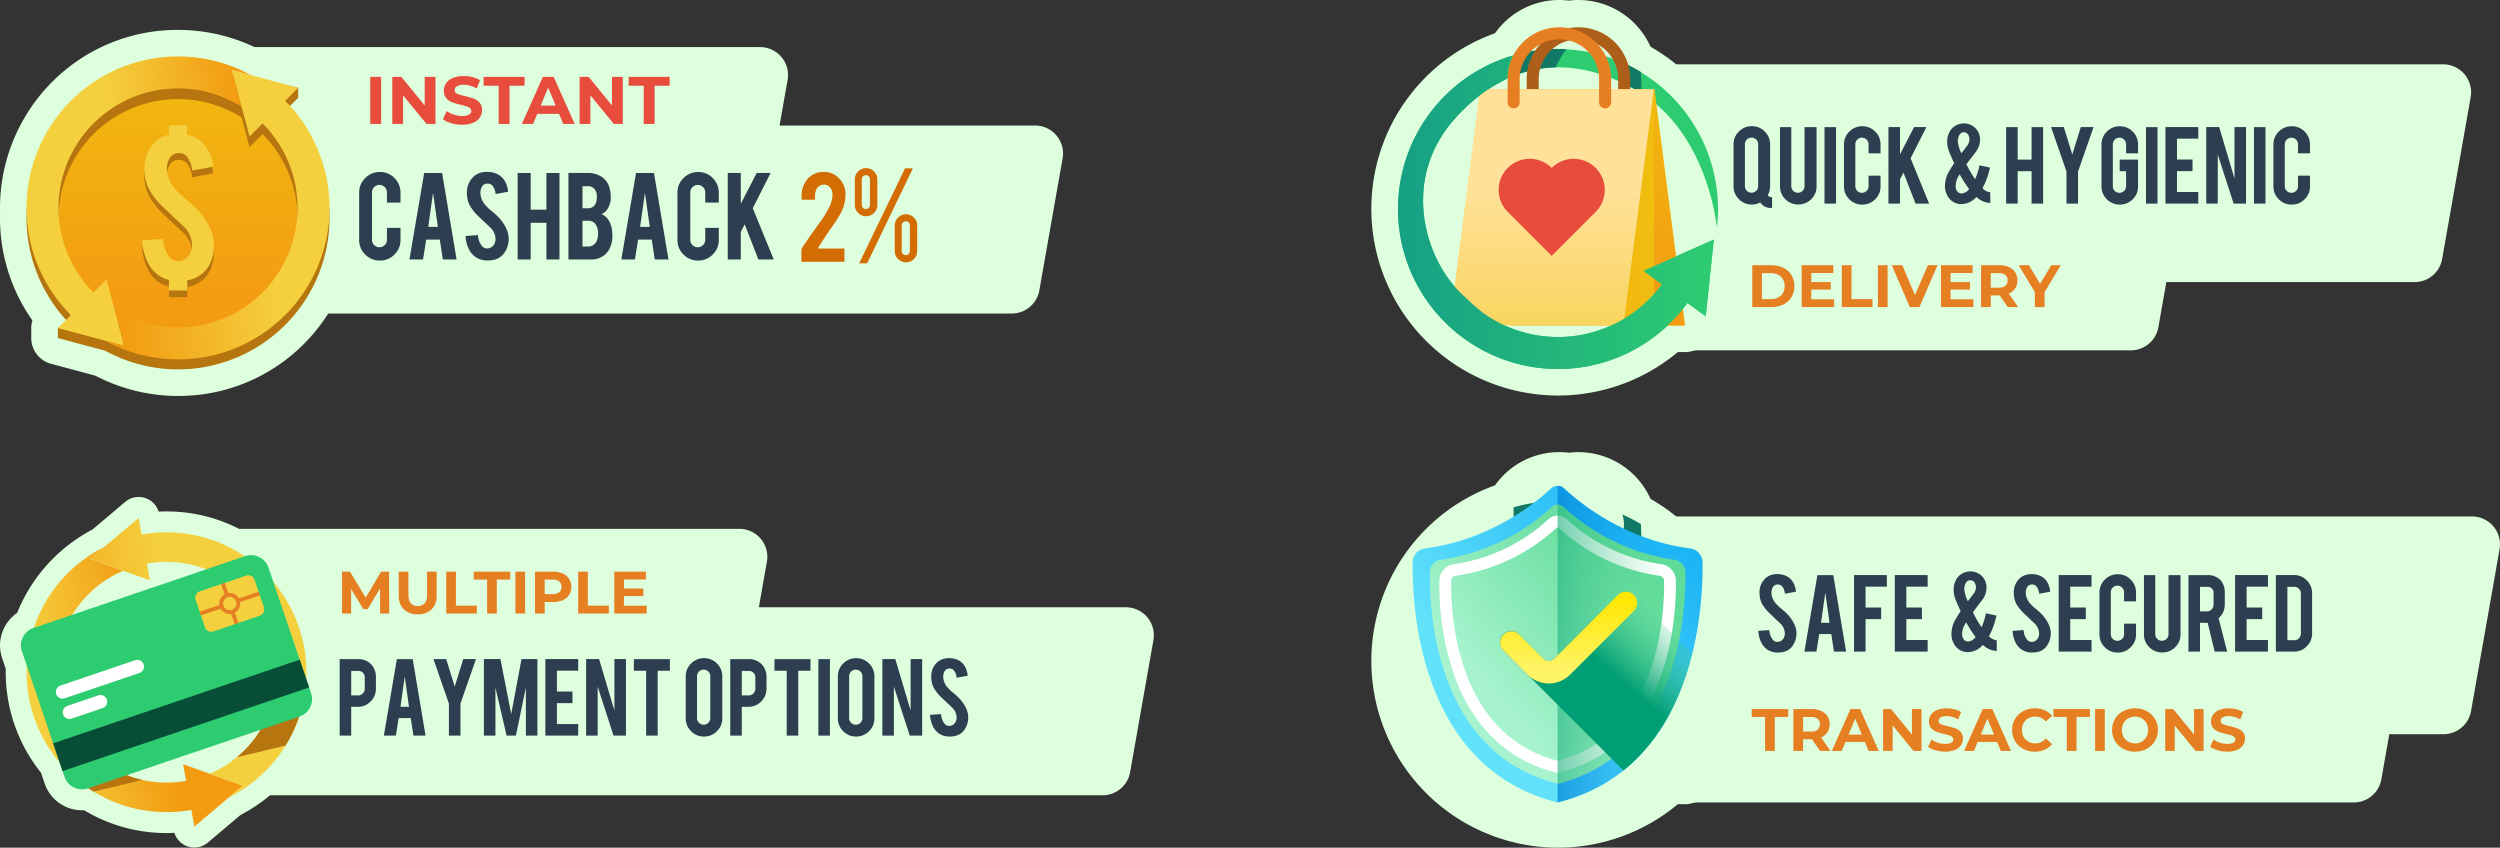 <svg xmlns="http://www.w3.org/2000/svg" xmlns:xlink="http://www.w3.org/1999/xlink" width="669.064" height="226.859" viewBox="0 0 669.064 226.859">
  <rect x="0" y="0" width="669.064" height="226.859" fill="#333333" stroke="none"/>
  <defs>
    <linearGradient id="linear-gradient" x1="1.173" y1="2.842" x2="0.634" y2="2.974" gradientUnits="objectBoundingBox">
      <stop offset="0" stop-color="#f39c12"/>
      <stop offset="1" stop-color="#f4d03f"/>
    </linearGradient>
    <linearGradient id="linear-gradient-2" x1="0.265" y1="3.204" x2="0.936" y2="3.063" xlink:href="#linear-gradient"/>
    <linearGradient id="linear-gradient-3" x1="0.817" y1="2.126" x2="0.817" y2="1.017" gradientUnits="objectBoundingBox">
      <stop offset="0" stop-color="#16a085"/>
      <stop offset="1" stop-color="#2ecc71"/>
    </linearGradient>
    <linearGradient id="linear-gradient-4" x1="2.111" y1="6.192" x2="2.111" y2="4.276" xlink:href="#linear-gradient"/>
    <linearGradient id="linear-gradient-5" x1="-2.043" y1="-0.513" x2="-0.972" y2="-0.513" xlink:href="#linear-gradient-3"/>
    <linearGradient id="linear-gradient-6" y1="0.5" x2="1" y2="0.5" gradientUnits="objectBoundingBox">
      <stop offset="0" stop-color="#f39c12"/>
      <stop offset="1" stop-color="#f1c40f"/>
    </linearGradient>
    <linearGradient id="linear-gradient-7" x1="0.5" y1="1.769" x2="0.5" y2="0.435" gradientUnits="objectBoundingBox">
      <stop offset="0" stop-color="#f1c40f"/>
      <stop offset="1" stop-color="#ffe199"/>
    </linearGradient>
    <linearGradient id="linear-gradient-8" x1="0.5" y1="0.912" x2="0.5" y2="-0.422" xlink:href="#linear-gradient-6"/>
    <linearGradient id="linear-gradient-9" x1="0" y1="0.5" x2="1" y2="0.5" xlink:href="#linear-gradient-3"/>
    <linearGradient id="linear-gradient-11" x1="0.321" y1="0.73" x2="1.171" y2="-0.049" gradientUnits="objectBoundingBox">
      <stop offset="0" stop-color="#62e1fb"/>
      <stop offset="1" stop-color="#00a2f3"/>
    </linearGradient>
    <linearGradient id="linear-gradient-12" x1="0.816" y1="0.507" x2="-0.329" y2="0.507" gradientUnits="objectBoundingBox">
      <stop offset="0" stop-color="#00a2f3" stop-opacity="0"/>
      <stop offset="1" stop-color="#0075cd"/>
    </linearGradient>
    <linearGradient id="linear-gradient-13" x1="0.305" y1="0.745" x2="0.832" y2="0.262" gradientUnits="objectBoundingBox">
      <stop offset="0" stop-color="#a7f3ce"/>
      <stop offset="1" stop-color="#61db99"/>
    </linearGradient>
    <linearGradient id="linear-gradient-14" x1="0.832" y1="0.508" x2="-0.466" y2="0.508" gradientUnits="objectBoundingBox">
      <stop offset="0" stop-color="#61db99" stop-opacity="0"/>
      <stop offset="1" stop-color="#009e74"/>
    </linearGradient>
    <linearGradient id="linear-gradient-15" x1="0.774" y1="-0.028" x2="0.445" y2="0.325" xlink:href="#linear-gradient-14"/>
    <linearGradient id="linear-gradient-16" x1="0.494" y1="0.849" x2="0.494" y2="0.05" gradientUnits="objectBoundingBox">
      <stop offset="0" stop-color="#fff465"/>
      <stop offset="1" stop-color="#ffe600"/>
    </linearGradient>
    <linearGradient id="linear-gradient-18" x1="0.5" y1="0.839" x2="0.5" y2="-0.294" xlink:href="#linear-gradient-6"/>
    <linearGradient id="linear-gradient-19" x1="1.003" y1="0.377" x2="0.441" y2="0.515" xlink:href="#linear-gradient"/>
    <linearGradient id="linear-gradient-20" x1="0.012" y1="0.601" x2="0.713" y2="0.453" xlink:href="#linear-gradient"/>
  </defs>
  <g id="Group_1533" data-name="Group 1533" transform="translate(-126 -730)">
    <g id="Group_1500" data-name="Group 1500" transform="translate(126 863)">
      <path id="Path_2720" data-name="Path 2720" d="M182.959,270.97h133.8a7.488,7.488,0,0,1,7.375,8.789l-2.153,12.207H420.2a7.488,7.488,0,0,1,7.375,8.789L421.34,336.09a7.49,7.49,0,0,1-7.375,6.189H170.386Z" transform="translate(-118.89 -262.44)" fill="#dfd"/>
      <path id="Path_2772" data-name="Path 2772" d="M11.52,0,11.5-6.72l-3.3,5.536H7.04L3.76-6.576V0H1.328V-11.2H3.472L7.664-4.24l4.128-6.96H13.92L13.952,0ZM21.584.192a5.068,5.068,0,0,1-3.736-1.328,5.112,5.112,0,0,1-1.336-3.792V-11.2H19.1v6.176q0,3.008,2.5,3.008a2.34,2.34,0,0,0,1.856-.728,3.394,3.394,0,0,0,.64-2.28V-11.2h2.56v6.272A5.112,5.112,0,0,1,25.32-1.136,5.068,5.068,0,0,1,21.584.192ZM29.216-11.2h2.592v9.088h5.616V0H29.216ZM40.16-9.088H36.576V-11.2h9.76v2.112H42.752V0H40.16ZM47.728-11.2H50.32V0H47.728Zm10.1,0a6.222,6.222,0,0,1,2.584.5A3.839,3.839,0,0,1,62.1-9.3a3.879,3.879,0,0,1,.592,2.16A3.889,3.889,0,0,1,62.1-4.984a3.77,3.77,0,0,1-1.688,1.408,6.311,6.311,0,0,1-2.584.488H55.568V0H52.976V-11.2Zm-.144,6a2.722,2.722,0,0,0,1.776-.5,1.755,1.755,0,0,0,.608-1.432,1.774,1.774,0,0,0-.608-1.448,2.722,2.722,0,0,0-1.776-.5H55.568V-5.2Zm6.848-6H67.12v9.088h5.616V0H64.528ZM82.864-2.08V0H74.192V-11.2h8.464v2.08H76.768v2.432h5.2v2.016h-5.2V-2.08Z" transform="translate(90.205 31.198)" fill="#e67e22"/>
      <path id="Path_2773" data-name="Path 2773" d="M5.93-20.468a4.7,4.7,0,0,1,3.594,1.421,4.929,4.929,0,0,1,1.241,3.463v2.973A4.762,4.762,0,0,1,9.352-9.148,4.621,4.621,0,0,1,5.93-7.71H4.149V0H1.062V-20.468Zm1.846,4.933a1.761,1.761,0,0,0-.482-1.29,1.717,1.717,0,0,0-1.282-.49H4.149v6.55H6.011a1.688,1.688,0,0,0,1.25-.523,1.728,1.728,0,0,0,.515-1.258ZM16.853-4.7,16.1,0H12.888l3.48-20.468h4.247L24.045,0H20.8l-.722-4.7ZM18.475-15.78,17.332-7.71h2.287ZM30.3-8.576,26.169-20.484h3.4l2.287,7.351,2.271-7.351h3.414L33.389-8.576V0H30.3ZM42.749,0H39.662V-20.484h4.43L46.97-5.769l2.762-14.715h4.256V0H50.9V-12.872L48.222,0H45.739l-2.99-12.839ZM56.112,0V-20.484H64.9v3.1H59.2v5.587h4.165v3.1H59.2V-3.1h5.7V0ZM70.49-20.484l4.1,13.767V-20.484h3.087V0H74.358L70.111-13.117V0H67.023V-20.484Zm12.591,3.12H79.8v-3.1h9.638v3.1H86.168V0H83.081Zm15.486-3.365a4.712,4.712,0,0,1,3.471,1.438,4.734,4.734,0,0,1,1.429,3.463V-4.656a4.712,4.712,0,0,1-1.437,3.471A4.734,4.734,0,0,1,98.567.245,4.686,4.686,0,0,1,95.1-1.192a4.748,4.748,0,0,1-1.421-3.463V-15.829A4.712,4.712,0,0,1,95.12-19.3,4.715,4.715,0,0,1,98.567-20.729Zm1.683,4.835a1.7,1.7,0,0,0-.515-1.25,1.7,1.7,0,0,0-1.25-.515,1.728,1.728,0,0,0-1.258.515,1.688,1.688,0,0,0-.523,1.25V-4.688a1.688,1.688,0,0,0,.523,1.25,1.728,1.728,0,0,0,1.258.515,1.7,1.7,0,0,0,1.25-.515,1.7,1.7,0,0,0,.515-1.25Zm10.21-4.574a4.7,4.7,0,0,1,3.594,1.421,4.929,4.929,0,0,1,1.241,3.463v2.973a4.762,4.762,0,0,1-1.413,3.463,4.621,4.621,0,0,1-3.422,1.437h-1.781V0h-3.087V-20.468Zm1.846,4.933a1.761,1.761,0,0,0-.482-1.29,1.717,1.717,0,0,0-1.282-.49h-1.862v6.55h1.862a1.688,1.688,0,0,0,1.25-.523,1.728,1.728,0,0,0,.515-1.258Zm8.4-1.83h-3.283v-3.1h9.638v3.1h-3.267V0H120.7ZM132.266,0h-3.087V-20.468h3.087Zm7.008-20.729a4.712,4.712,0,0,1,3.471,1.438,4.734,4.734,0,0,1,1.429,3.463V-4.656a4.712,4.712,0,0,1-1.437,3.471A4.734,4.734,0,0,1,139.274.245a4.686,4.686,0,0,1-3.463-1.438,4.748,4.748,0,0,1-1.421-3.463V-15.829a4.712,4.712,0,0,1,1.438-3.471A4.715,4.715,0,0,1,139.274-20.729Zm1.683,4.835a1.7,1.7,0,0,0-.515-1.25,1.7,1.7,0,0,0-1.25-.515,1.728,1.728,0,0,0-1.258.515,1.688,1.688,0,0,0-.523,1.25V-4.688a1.688,1.688,0,0,0,.523,1.25,1.728,1.728,0,0,0,1.258.515,1.7,1.7,0,0,0,1.25-.515,1.7,1.7,0,0,0,.515-1.25Zm8.808-4.59,4.1,13.767V-20.484h3.087V0h-3.316l-4.247-13.117V0H146.3V-20.484ZM169.282-5.1a5.757,5.757,0,0,1-1.111,3.659A4,4,0,0,1,166.048.016a5.789,5.789,0,0,1-1.715.229,4.855,4.855,0,0,1-3.006-.9,5.025,5.025,0,0,1-1.576-2,8.074,8.074,0,0,1-.678-2.9l2.94-.212a4.469,4.469,0,0,0,.947,2.594,1.58,1.58,0,0,0,1.274.575,1.915,1.915,0,0,0,1.617-1,2.476,2.476,0,0,0,.31-1.357A3.767,3.767,0,0,0,165-7.486l-2.744-2.6a11.726,11.726,0,0,1-2.173-2.665,6.163,6.163,0,0,1-.686-2.878,5,5,0,0,1,1.879-4.235,4.668,4.668,0,0,1,2.875-.867,5.225,5.225,0,0,1,2.826.735,4.246,4.246,0,0,1,1.478,1.6,5.924,5.924,0,0,1,.678,2.369l-2.957.539a3.564,3.564,0,0,0-.719-1.96,1.509,1.509,0,0,0-1.225-.506,1.411,1.411,0,0,0-1.29.751,2.9,2.9,0,0,0-.359,1.5,4.51,4.51,0,0,0,1.209,2.859,10.213,10.213,0,0,0,1.372,1.307q1.078.9,1.421,1.258a10.475,10.475,0,0,1,1.764,2.254,8.639,8.639,0,0,1,.474.964A5.612,5.612,0,0,1,169.282-5.1Z" transform="translate(89.841 63.871)" fill="#2c3e50"/>
      <g id="Group_1499" data-name="Group 1499" transform="translate(0 0)">
        <path id="Path_2722" data-name="Path 2722" d="M212.35,313.96l-.978-2.881a42.885,42.885,0,0,0-9.43-27.79l-.989-2.916a10.526,10.526,0,0,0-9.971-7.148c-.191,0-.381.006-.571.015a42.714,42.714,0,0,0-24.172-6.063,5.6,5.6,0,0,0-8.959-2.6l-8.733,7.387a43.487,43.487,0,0,0-20.175,22.326,10.544,10.544,0,0,0-4.019,12.075l.977,2.881a42.887,42.887,0,0,0,9.429,27.789l.989,2.918a10.526,10.526,0,0,0,9.971,7.147c.19,0,.381-.005.57-.016a42.773,42.773,0,0,0,24.173,6.064,5.6,5.6,0,0,0,8.958,2.6l8.733-7.387a42.948,42.948,0,0,0,17.728-17.188c.008-.014.017-.029.025-.043.293-.523.572-1.052.851-1.6l.111-.225c.232-.465.458-.935.67-1.4l.123-.281c.209-.467.41-.938.6-1.419l.066-.167a10.545,10.545,0,0,0,4.02-12.075Z" transform="translate(-123.789 -263.251)" fill="#dfd"/>
        <g id="Group_1498" data-name="Group 1498" transform="translate(5.603 5.598)">
          <g id="Group_1496" data-name="Group 1496" transform="translate(1.52)">
            <path id="Path_2723" data-name="Path 2723" d="M156.091,281.723l-8.841-3.178,3.741-3.164a37.432,37.432,0,0,0,23.331,70.346h0l.807,4.471,12.97-10.971-15.986-5.747.807,4.471h0a29.532,29.532,0,0,1-16.828-56.229Z" transform="translate(-130.234 -267.574)" fill="url(#linear-gradient)"/>
            <path id="Path_2724" data-name="Path 2724" d="M159.408,272.788l-.807-4.471-12.97,10.971,15.986,5.747-.807-4.471a29.532,29.532,0,0,1,16.827,56.228l8.841,3.178-3.741,3.164a37.431,37.431,0,0,0-23.329-70.345Z" transform="translate(-128.616 -268.317)" fill="url(#linear-gradient-2)"/>
            <path id="Path_2725" data-name="Path 2725" d="M194.175,324.744a37.487,37.487,0,0,0,4.785-11.969l-1.013-1.562L190.6,313.64a29.743,29.743,0,0,1-9.475,14.237Z" transform="translate(-124.884 -263.807)" fill="#b6750e"/>
            <path id="Path_2726" data-name="Path 2726" d="M160.163,332.266A29.654,29.654,0,0,1,149,327.121L140.266,330a37.739,37.739,0,0,0,6.882,5.388Z" transform="translate(-129.18 -262.135)" fill="#b6750e"/>
          </g>
          <g id="Group_1497" data-name="Group 1497" transform="translate(0 9.974)">
            <path id="Path_2727" data-name="Path 2727" d="M188.866,277.605l-56.659,19.224a4.93,4.93,0,0,0-3.084,6.253l11.4,33.587a4.93,4.93,0,0,0,6.253,3.084L203.43,320.53a4.93,4.93,0,0,0,3.084-6.253l-11.4-33.587A4.93,4.93,0,0,0,188.866,277.605Z" transform="translate(-128.859 -277.342)" fill="url(#linear-gradient-3)"/>
            <rect id="Rectangle_872" data-name="Rectangle 872" width="69.692" height="7.85" transform="translate(8.616 50.361) rotate(-18.741)" fill="#084e37"/>
            <path id="Path_2728" data-name="Path 2728" d="M184.675,282.315l-12.374,4.2a1.8,1.8,0,0,0-1.123,2.277l2.484,7.32a1.8,1.8,0,0,0,2.277,1.123l12.374-4.2a1.8,1.8,0,0,0,1.123-2.277l-2.483-7.32A1.8,1.8,0,0,0,184.675,282.315Z" transform="translate(-124.42 -276.829)" fill="url(#linear-gradient-4)"/>
            <ellipse id="Ellipse_414" data-name="Ellipse 414" cx="2.298" cy="2.298" rx="2.298" ry="2.298" transform="translate(53.589 10.648)" fill="none" stroke="#e67e22" stroke-miterlimit="10" stroke-width="1.039"/>
            <line id="Line_22" data-name="Line 22" x1="1.081" y1="3.184" transform="translate(54.068 7.586)" fill="none" stroke="#e67e22" stroke-miterlimit="10" stroke-width="1.039"/>
            <line id="Line_23" data-name="Line 23" x2="1.08" y2="3.184" transform="translate(56.625 15.121)" fill="none" stroke="#e67e22" stroke-miterlimit="10" stroke-width="1.039"/>
            <line id="Line_24" data-name="Line 24" y1="1.938" x2="5.711" transform="translate(58.062 10.269)" fill="none" stroke="#e67e22" stroke-miterlimit="10" stroke-width="1.039"/>
            <line id="Line_25" data-name="Line 25" x1="5.711" y2="1.937" transform="translate(47.999 13.684)" fill="none" stroke="#e67e22" stroke-miterlimit="10" stroke-width="1.039"/>
            <path id="Path_2729" data-name="Path 2729" d="M148.509,311.309l-8.3,2.815a1.794,1.794,0,0,0-1.123,2.277h0a1.8,1.8,0,0,0,2.277,1.123l8.3-2.815a1.8,1.8,0,0,0,1.123-2.277h0A1.8,1.8,0,0,0,148.509,311.309Z" transform="translate(-127.793 -273.781)" fill="#fff"/>
            <path id="Path_2730" data-name="Path 2730" d="M158.533,302.8l-19.99,6.782a1.8,1.8,0,0,0-1.123,2.277h0a1.793,1.793,0,0,0,2.277,1.123l19.99-6.782a1.794,1.794,0,0,0,1.123-2.277h0A1.793,1.793,0,0,0,158.533,302.8Z" transform="translate(-127.969 -274.676)" fill="#fff"/>
          </g>
        </g>
      </g>
    </g>
    <g id="Group_1505" data-name="Group 1505" transform="translate(493 730)">
      <path id="Path_2731" data-name="Path 2731" d="M398.684,397.264H177.807l-8.359,47.4-1.918,10.878-3.22,18.264h150.8a7.488,7.488,0,0,0,7.373-6.187l2.13-12.077h66.439a7.488,7.488,0,0,0,7.374-6.187l7.637-43.309A7.486,7.486,0,0,0,398.684,397.264Z" transform="translate(-111.845 -380.048)" fill="#dfd"/>
      <path id="Path_2732" data-name="Path 2732" d="M196.181,397.172c-1.057-.768-2.2-1.523-3.491-2.306q-.559-.34-1.125-.663a21.186,21.186,0,0,0-19.294-12.517,20.515,20.515,0,0,0-2.554.162,20.515,20.515,0,0,0-2.554-.162,21.025,21.025,0,0,0-17.22,8.891,50.061,50.061,0,0,0-9.889,4.82l-.32.2c-.466.3-.928.607-1.377.917l-.466.328c-.432.306-.862.615-1.271.925-.124.093-.246.189-.368.285l-.092.073c-.68.527-1.359,1.084-2.012,1.649l-.165.141c-.221.189-.442.379-.669.584-.2.185-.406.375-.607.565l-.177.167c-.307.29-.612.58-.912.877-.243.241-.482.486-.712.724-.318.328-.632.663-.943,1-.216.235-.431.472-.633.7q-.511.58-1.007,1.184l-.123.147q-.194.232-.383.465c-.534.666-1,1.281-1.439,1.878a49.971,49.971,0,0,0,72.48,67.705h1.921a7.11,7.11,0,0,0,5.382-2.453,7.24,7.24,0,0,0,3.076-.613,7.131,7.131,0,0,0,4.192-5.768l2.164-20.541c.021-.2.033-.395.038-.592a7.1,7.1,0,0,0,.776-2.505A50.086,50.086,0,0,0,196.181,397.172Z" transform="translate(-116.836 -381.686)" fill="#dfd"/>
      <path id="Path_2770" data-name="Path 2770" d="M10.847-4.656a4.8,4.8,0,0,1-.653,2.45,1.468,1.468,0,0,0,1.176.474V1.143A3.354,3.354,0,0,1,8.2-.31,4.638,4.638,0,0,1,5.962.245,4.712,4.712,0,0,1,2.491-1.192,4.734,4.734,0,0,1,1.062-4.656V-15.829A4.712,4.712,0,0,1,2.5-19.3a4.734,4.734,0,0,1,3.463-1.429,4.672,4.672,0,0,1,3.463,1.446,4.756,4.756,0,0,1,1.421,3.455Zm-3.2-11.239a1.688,1.688,0,0,0-.523-1.25,1.728,1.728,0,0,0-1.258-.515,1.7,1.7,0,0,0-1.25.515,1.7,1.7,0,0,0-.515,1.25V-4.688a1.7,1.7,0,0,0,.515,1.25,1.7,1.7,0,0,0,1.25.515,1.728,1.728,0,0,0,1.258-.515,1.688,1.688,0,0,0,.523-1.25ZM18.377.229a4.713,4.713,0,0,1-3.463-1.421,4.693,4.693,0,0,1-1.421-3.447V-20.468h3.022v15.8a1.688,1.688,0,0,0,.523,1.25,1.728,1.728,0,0,0,1.258.515,1.7,1.7,0,0,0,1.25-.515,1.7,1.7,0,0,0,.515-1.25v-15.8h3.218V-4.639A4.651,4.651,0,0,1,21.84-1.176,4.776,4.776,0,0,1,18.377.229ZM28.489,0H25.4V-20.468h3.087Zm7.024.261a4.726,4.726,0,0,1-3.471-1.429,4.707,4.707,0,0,1-1.429-3.455V-15.8a4.712,4.712,0,0,1,1.438-3.471A4.734,4.734,0,0,1,35.513-20.7a4.686,4.686,0,0,1,3.463,1.438A4.748,4.748,0,0,1,40.4-15.8v2.336H37.2v-2.4a1.715,1.715,0,0,0-.523-1.258,1.715,1.715,0,0,0-1.258-.523,1.688,1.688,0,0,0-1.25.523,1.728,1.728,0,0,0-.515,1.258V-4.656a1.7,1.7,0,0,0,.515,1.25,1.7,1.7,0,0,0,1.25.515,1.728,1.728,0,0,0,1.258-.515,1.688,1.688,0,0,0,.523-1.25V-7.482h3.2v2.859A4.686,4.686,0,0,1,38.96-1.16,4.728,4.728,0,0,1,35.513.261Zm10.1-6.755V0H42.521V-20.484h3.087v7.3l3.773-7.3h3.292l-4.226,8.355L53.4,0H49.773L46.532-8.317ZM69.686-9.638a20.635,20.635,0,0,1-1.993,5.521,3.357,3.357,0,0,0,2.075,1.094V-.163A5.8,5.8,0,0,1,66.06-1.8,5.379,5.379,0,0,1,62.139.131a4.118,4.118,0,0,1-3.692-1.993,5.239,5.239,0,0,1-.8-2.875,8.065,8.065,0,0,1,.768-3.3q.131-.278.866-1.5.408-.653.817-1.258l-.637-1.454q-.457-1.013-.621-1.437a8.793,8.793,0,0,1-.457-1.5,7.32,7.32,0,0,1-.147-1.437,5.3,5.3,0,0,1,.6-2.516,4.076,4.076,0,0,1,1.8-1.813,4.237,4.237,0,0,1,2.058-.506,4.384,4.384,0,0,1,2.3.629,4.154,4.154,0,0,1,1.6,1.74,4.351,4.351,0,0,1,.441,1.944,5.65,5.65,0,0,1-1.29,3.512l-.67.866q-.915,1.192-1.683,2.238a29.323,29.323,0,0,0,2.32,4,18.581,18.581,0,0,0,1.176-3.724Zm-8.609-7.008a9.935,9.935,0,0,0,.947,3.169l.392-.49.408-.539.653-.866a2.992,2.992,0,0,0,.719-1.764,2.13,2.13,0,0,0-.163-.931A1.4,1.4,0,0,0,62.695-19.1a1.393,1.393,0,0,0-1.258.866A3.366,3.366,0,0,0,61.077-16.646ZM62.139-2.712a2.838,2.838,0,0,0,1.977-1.176,29.391,29.391,0,0,1-2.532-3.953q-.294.49-.588,1.013a5.277,5.277,0,0,0-.49,2.091,2.376,2.376,0,0,0,.376,1.388A1.439,1.439,0,0,0,62.139-2.712ZM77.1-8.674V0H74.015V-20.468H77.1v8.69h3.724v-8.69h3.087V0H80.827V-8.674Zm13.068.1L86.038-20.484h3.4l2.287,7.351,2.271-7.351h3.414L93.258-8.576V0H90.17ZM104.431.261a4.712,4.712,0,0,1-3.471-1.438,4.715,4.715,0,0,1-1.429-3.447V-15.8a4.712,4.712,0,0,1,1.438-3.471,4.734,4.734,0,0,1,3.463-1.429,4.686,4.686,0,0,1,3.463,1.438,4.748,4.748,0,0,1,1.421,3.463v2.336h-3.2v-2.4a1.715,1.715,0,0,0-.523-1.258,1.715,1.715,0,0,0-1.258-.523,1.688,1.688,0,0,0-1.25.523,1.728,1.728,0,0,0-.515,1.258V-4.656a1.7,1.7,0,0,0,.515,1.25,1.7,1.7,0,0,0,1.25.515,1.731,1.731,0,0,0,1.258-.513,1.681,1.681,0,0,0,.523-1.246V-8.674H104.4v-3.1h4.917v7.155a4.686,4.686,0,0,1-1.437,3.463A4.729,4.729,0,0,1,104.431.261ZM114.526,0h-3.087V-20.468h3.087Zm2.124,0V-20.484h8.788v3.1h-5.7v5.587H123.9v3.1h-4.165V-3.1h5.7V0Zm14.378-20.484,4.1,13.767V-20.484h3.087V0H134.9l-4.247-13.117V0h-3.087V-20.484ZM143.423,0h-3.087V-20.468h3.087Zm7.024.261a4.726,4.726,0,0,1-3.471-1.429,4.707,4.707,0,0,1-1.429-3.455V-15.8a4.712,4.712,0,0,1,1.438-3.471,4.734,4.734,0,0,1,3.463-1.429,4.686,4.686,0,0,1,3.463,1.438,4.748,4.748,0,0,1,1.421,3.463v2.336h-3.2v-2.4a1.715,1.715,0,0,0-.523-1.258,1.715,1.715,0,0,0-1.258-.523,1.688,1.688,0,0,0-1.25.523,1.729,1.729,0,0,0-.515,1.258V-4.656a1.7,1.7,0,0,0,.515,1.25,1.7,1.7,0,0,0,1.25.515,1.729,1.729,0,0,0,1.258-.515,1.688,1.688,0,0,0,.523-1.25V-7.482h3.2v2.859a4.686,4.686,0,0,1-1.437,3.463A4.728,4.728,0,0,1,150.447.261Z" transform="translate(95.88 54.492)" fill="#2c3e50"/>
      <path id="Path_2771" data-name="Path 2771" d="M1.328-11.2H6.416a7.151,7.151,0,0,1,3.224.7,5.211,5.211,0,0,1,2.176,1.96A5.513,5.513,0,0,1,12.592-5.6a5.513,5.513,0,0,1-.776,2.944A5.211,5.211,0,0,1,9.64-.7,7.151,7.151,0,0,1,6.416,0H1.328Zm4.96,9.072a3.764,3.764,0,0,0,2.68-.936,3.306,3.306,0,0,0,1-2.536,3.306,3.306,0,0,0-1-2.536,3.764,3.764,0,0,0-2.68-.936H3.92v6.944Zm16.928.048V0H14.544V-11.2h8.464v2.08H17.12v2.432h5.2v2.016h-5.2V-2.08ZM25.28-11.2h2.592v9.088h5.616V0H25.28Zm9.664,0h2.592V0H34.944Zm15.952,0L46.048,0h-2.56L38.656-11.2h2.8l3.408,8,3.456-8Zm9.6,9.12V0H51.824V-11.2h8.464v2.08H54.4v2.432h5.2v2.016H54.4V-2.08ZM69.7,0l-2.16-3.12H65.152V0H62.56V-11.2h4.848a6.222,6.222,0,0,1,2.584.5A3.839,3.839,0,0,1,71.68-9.3a3.879,3.879,0,0,1,.592,2.16,3.8,3.8,0,0,1-.6,2.152,3.8,3.8,0,0,1-1.7,1.384L72.48,0Zm-.048-7.136a1.774,1.774,0,0,0-.608-1.448,2.722,2.722,0,0,0-1.776-.5H65.152v3.9h2.112A2.692,2.692,0,0,0,69.04-5.7,1.779,1.779,0,0,0,69.648-7.136Zm9.888,3.168V0H76.944V-4l-4.336-7.2H75.36l2.992,4.976L81.344-11.2h2.544Z" transform="translate(100.633 82.176)" fill="#e67e22"/>
      <g id="Group_1504" data-name="Group 1504" transform="translate(7.139 8.912)">
        <path id="Path_2733" data-name="Path 2733" d="M207.825,444.548l-18.871,8.4,4.916,3.573a34.342,34.342,0,0,1-47.918,7.578,63.333,63.333,0,0,1-5.025-4.465c-10.34-9.175-17.194-31.026-2.3-47.551,12.42-13.774,29.072-18.531,48.384-7.546,19.03,10.825,21.562,36.1,21.633,36.837a42.81,42.81,0,1,0-7.873,20.164l4.888,3.553Z" transform="translate(-123.296 -389.353)" fill="url(#linear-gradient-5)"/>
        <g id="Group_1502" data-name="Group 1502" transform="translate(30.948 4.181)">
          <path id="Path_2734" data-name="Path 2734" d="M177.631,396.785a8.733,8.733,0,0,1,.413,3.108c-.028.773-.045,1.647-.055,2.562,1.1.531,2.2,1.105,3.313,1.74.485.276.954.568,1.418.862,0-1.66-.033-3.667-.119-5.682A42.684,42.684,0,0,0,177.631,396.785Z" transform="translate(-148.532 -393.192)" fill="#107864"/>
          <path id="Path_2735" data-name="Path 2735" d="M151.3,395.216v5.553a32.339,32.339,0,0,1,11.254-2.29,23.376,23.376,0,0,1,2.892-4.889A43.193,43.193,0,0,0,151.3,395.216Z" transform="translate(-151.3 -393.534)" fill="#107864"/>
        </g>
        <g id="Group_1503" data-name="Group 1503" transform="translate(13.804)">
          <path id="Path_2736" data-name="Path 2736" d="M180.4,408.208v-6.217a12.241,12.241,0,0,0-12.24-12.241h0a12.241,12.241,0,0,0-12.24,12.241v6.217" transform="translate(-133.67 -389.75)" fill="none" stroke="#ad5f1a" stroke-linecap="round" stroke-miterlimit="10" stroke-width="3.226"/>
          <path id="Path_2737" data-name="Path 2737" d="M143.315,403.292h46.53l8.138,63.223h-46.53Z" transform="translate(-134.996 -388.326)" fill="url(#linear-gradient-6)"/>
          <path id="Path_2738" data-name="Path 2738" d="M190.456,403.292H143.925l-8.138,63.223h46.531Z" transform="translate(-135.787 -388.326)" fill="url(#linear-gradient-7)"/>
          <path id="Path_2739" data-name="Path 2739" d="M193.573,466.515h-8.318V403.292Z" transform="translate(-130.586 -388.326)" fill="url(#linear-gradient-8)"/>
          <path id="Path_2740" data-name="Path 2740" d="M175.781,408.208v-6.217a12.241,12.241,0,0,0-12.24-12.241h0a12.241,12.241,0,0,0-12.24,12.241v6.217" transform="translate(-134.156 -389.75)" fill="none" stroke="#e67e22" stroke-linecap="round" stroke-miterlimit="10" stroke-width="3.226"/>
          <path id="Path_2741" data-name="Path 2741" d="M173.638,422.584a8.32,8.32,0,0,0-11.766,0,8.319,8.319,0,1,0-11.765,11.765l11.765,11.766,11.765-11.766A8.318,8.318,0,0,0,173.638,422.584Z" transform="translate(-134.538 -386.554)" fill="#e74c3c"/>
        </g>
        <path id="Path_2742" data-name="Path 2742" d="M188.953,452.777l4.916,3.573a34.342,34.342,0,0,1-47.918,7.578,63.355,63.355,0,0,1-5.025-4.465c-10.34-9.175-17.194-31.026-2.3-47.551a43.365,43.365,0,0,1,13.833-10.534,13.915,13.915,0,0,1,1.506-6.245,42.827,42.827,0,1,0,46.8,66.235l4.888,3.553,2.164-20.541Z" transform="translate(-123.296 -389.184)" fill="url(#linear-gradient-9)"/>
      </g>
    </g>
    <g id="Group_1509" data-name="Group 1509" transform="translate(493 851)">
      <path id="Path_2731-2" data-name="Path 2731" d="M406.42,397.264H177.807l-8.359,47.4-1.918,10.878-3.22,18.264H374.783a7.488,7.488,0,0,0,7.373-6.187l2.13-12.077h14.5a7.488,7.488,0,0,0,7.373-6.187l7.636-43.309A7.486,7.486,0,0,0,406.42,397.264Z" transform="translate(-111.845 -380.048)" fill="#dfd"/>
      <path id="Path_2732-2" data-name="Path 2732" d="M196.181,397.172c-1.057-.768-2.2-1.523-3.491-2.306q-.559-.34-1.125-.663a21.186,21.186,0,0,0-19.294-12.517,20.515,20.515,0,0,0-2.554.162,20.515,20.515,0,0,0-2.554-.162,21.025,21.025,0,0,0-17.22,8.891,50.061,50.061,0,0,0-9.889,4.82l-.32.2c-.466.3-.928.607-1.377.917l-.466.328c-.432.306-.862.615-1.271.925-.124.093-.246.189-.368.285l-.092.073c-.68.527-1.359,1.084-2.012,1.649l-.165.141c-.221.189-.442.379-.669.584-.2.185-.406.375-.607.565l-.177.167c-.307.29-.612.58-.912.877-.243.241-.482.486-.712.724-.318.328-.632.663-.943,1-.216.235-.431.472-.633.7q-.511.58-1.007,1.184l-.123.147q-.194.232-.383.465c-.534.666-1,1.281-1.439,1.878a49.971,49.971,0,0,0,72.48,67.705h1.921a7.11,7.11,0,0,0,5.382-2.453,7.24,7.24,0,0,0,3.076-.613,7.131,7.131,0,0,0,4.192-5.768l2.164-20.541c.021-.2.033-.395.038-.592a7.1,7.1,0,0,0,.776-2.505A50.086,50.086,0,0,0,196.181,397.172Z" transform="translate(-116.836 -381.686)" fill="#dfd"/>
      <path id="Path_2774" data-name="Path 2774" d="M11.271-5.1a5.757,5.757,0,0,1-1.111,3.659A4,4,0,0,1,8.037.016,5.79,5.79,0,0,1,6.322.245a4.855,4.855,0,0,1-3.006-.9,5.025,5.025,0,0,1-1.576-2,8.074,8.074,0,0,1-.678-2.9L4-5.766A4.469,4.469,0,0,0,4.95-3.172,1.58,1.58,0,0,0,6.224-2.6a1.915,1.915,0,0,0,1.617-1,2.476,2.476,0,0,0,.31-1.357,3.768,3.768,0,0,0-1.16-2.534l-2.744-2.6a11.725,11.725,0,0,1-2.173-2.665,6.163,6.163,0,0,1-.686-2.878,5,5,0,0,1,1.879-4.235,4.668,4.668,0,0,1,2.875-.867,5.225,5.225,0,0,1,2.826.735,4.246,4.246,0,0,1,1.478,1.6,5.925,5.925,0,0,1,.678,2.369l-2.957.539a3.564,3.564,0,0,0-.719-1.96,1.509,1.509,0,0,0-1.225-.506,1.411,1.411,0,0,0-1.29.751,2.9,2.9,0,0,0-.359,1.5,4.51,4.51,0,0,0,1.209,2.859,10.214,10.214,0,0,0,1.372,1.307q1.078.9,1.421,1.258A10.475,10.475,0,0,1,10.34-8.021a8.639,8.639,0,0,1,.474.964A5.612,5.612,0,0,1,11.271-5.1ZM17.36-4.7,16.61,0H13.395l3.48-20.468h4.247L24.552,0H21.305l-.722-4.7ZM18.982-15.78,17.838-7.71h2.287ZM29.763,0H26.675V-20.484h8.788v3.1h-5.7v5.587h4.165v3.1H29.763Zm7.825,0V-20.484h8.788v3.1h-5.7v5.587H44.84v3.1H40.675V-3.1h5.7V0Zm27.2-9.638a20.635,20.635,0,0,1-1.993,5.521,3.357,3.357,0,0,0,2.075,1.094V-.163A5.8,5.8,0,0,1,61.159-1.8,5.379,5.379,0,0,1,57.239.131a4.118,4.118,0,0,1-3.692-1.993,5.239,5.239,0,0,1-.8-2.875,8.065,8.065,0,0,1,.768-3.3q.131-.278.866-1.5.408-.653.817-1.258l-.637-1.454q-.457-1.013-.621-1.437a8.792,8.792,0,0,1-.457-1.5,7.32,7.32,0,0,1-.147-1.437,5.3,5.3,0,0,1,.6-2.516,4.076,4.076,0,0,1,1.8-1.813,4.237,4.237,0,0,1,2.058-.506,4.384,4.384,0,0,1,2.3.629,4.154,4.154,0,0,1,1.6,1.74,4.351,4.351,0,0,1,.441,1.944,5.65,5.65,0,0,1-1.29,3.512l-.67.866q-.915,1.192-1.683,2.238a29.322,29.322,0,0,0,2.32,4,18.581,18.581,0,0,0,1.176-3.724Zm-8.609-7.008a9.935,9.935,0,0,0,.947,3.169l.392-.49.408-.539.653-.866a2.992,2.992,0,0,0,.719-1.764,2.13,2.13,0,0,0-.163-.931A1.4,1.4,0,0,0,57.794-19.1a1.393,1.393,0,0,0-1.258.866A3.366,3.366,0,0,0,56.177-16.646ZM57.239-2.712a2.838,2.838,0,0,0,1.977-1.176,29.391,29.391,0,0,1-2.532-3.953q-.294.49-.588,1.013a5.277,5.277,0,0,0-.49,2.091,2.376,2.376,0,0,0,.376,1.388A1.439,1.439,0,0,0,57.239-2.712ZM79.324-5.1a5.757,5.757,0,0,1-1.111,3.659A4,4,0,0,1,76.089.016a5.79,5.79,0,0,1-1.715.229,4.855,4.855,0,0,1-3.006-.9,5.025,5.025,0,0,1-1.576-2,8.073,8.073,0,0,1-.678-2.9l2.94-.212A4.469,4.469,0,0,0,73-3.172a1.58,1.58,0,0,0,1.274.575,1.915,1.915,0,0,0,1.617-1,2.476,2.476,0,0,0,.31-1.357,3.767,3.767,0,0,0-1.16-2.534l-2.744-2.6a11.725,11.725,0,0,1-2.173-2.665,6.163,6.163,0,0,1-.686-2.878,5,5,0,0,1,1.879-4.235,4.668,4.668,0,0,1,2.875-.867,5.225,5.225,0,0,1,2.826.735,4.246,4.246,0,0,1,1.478,1.6,5.925,5.925,0,0,1,.678,2.369l-2.957.539a3.564,3.564,0,0,0-.719-1.96,1.509,1.509,0,0,0-1.225-.506,1.411,1.411,0,0,0-1.29.751,2.9,2.9,0,0,0-.359,1.5,4.51,4.51,0,0,0,1.209,2.859,10.214,10.214,0,0,0,1.372,1.307q1.078.9,1.421,1.258a10.475,10.475,0,0,1,1.764,2.254,8.639,8.639,0,0,1,.474.964A5.613,5.613,0,0,1,79.324-5.1ZM81.447,0V-20.484h8.788v3.1h-5.7v5.587H88.7v3.1H84.535V-3.1h5.7V0ZM97.26.261a4.726,4.726,0,0,1-3.471-1.429,4.707,4.707,0,0,1-1.429-3.455V-15.8A4.712,4.712,0,0,1,93.8-19.267,4.734,4.734,0,0,1,97.26-20.7a4.686,4.686,0,0,1,3.463,1.438,4.748,4.748,0,0,1,1.421,3.463v2.336h-3.2v-2.4a1.715,1.715,0,0,0-.523-1.258,1.715,1.715,0,0,0-1.258-.523,1.688,1.688,0,0,0-1.25.523,1.728,1.728,0,0,0-.515,1.258V-4.656a1.7,1.7,0,0,0,.515,1.25,1.7,1.7,0,0,0,1.25.515,1.728,1.728,0,0,0,1.258-.515,1.688,1.688,0,0,0,.523-1.25V-7.482h3.2v2.859a4.686,4.686,0,0,1-1.437,3.463A4.729,4.729,0,0,1,97.26.261ZM109.152.229a4.713,4.713,0,0,1-3.463-1.421,4.693,4.693,0,0,1-1.421-3.447V-20.468h3.022v15.8a1.688,1.688,0,0,0,.523,1.25,1.728,1.728,0,0,0,1.258.515,1.7,1.7,0,0,0,1.25-.515,1.7,1.7,0,0,0,.515-1.25v-15.8h3.218V-4.639a4.651,4.651,0,0,1-1.437,3.463A4.776,4.776,0,0,1,109.152.229Zm11.892-20.7a4.707,4.707,0,0,1,3.79,1.421,5.164,5.164,0,0,1,1.062,3.463v2.973a4.783,4.783,0,0,1-1.65,3.675L126.532,0h-3.339l-1.872-7.71h-2.058V0h-3.087V-20.468Zm1.846,4.933a1.567,1.567,0,0,0-1.764-1.781h-1.862v6.55h1.862a1.688,1.688,0,0,0,1.25-.523,1.728,1.728,0,0,0,.515-1.258ZM128.656,0V-20.484h8.788v3.1h-5.7v5.587h4.165v3.1h-4.165V-3.1h5.7V0Zm20.615-4.9a4.748,4.748,0,0,1-1.421,3.463A4.648,4.648,0,0,1,144.42,0h-4.852V-20.484h4.852a4.64,4.64,0,0,1,3.439,1.438,4.742,4.742,0,0,1,1.413,3.447Zm-6.616,1.846h1.862a1.649,1.649,0,0,0,1.241-.531,1.751,1.751,0,0,0,.506-1.25V-15.551a1.728,1.728,0,0,0-.515-1.258,1.669,1.669,0,0,0-1.233-.523h-1.862Z" transform="translate(102.511 53.387)" fill="#2c3e50"/>
      <path id="Path_2775" data-name="Path 2775" d="M3.648-9.088H.064V-11.2h9.76v2.112H6.24V0H3.648ZM18.352,0l-2.16-3.12H13.808V0H11.216V-11.2h4.848a6.222,6.222,0,0,1,2.584.5A3.839,3.839,0,0,1,20.336-9.3a3.879,3.879,0,0,1,.592,2.16,3.8,3.8,0,0,1-.6,2.152,3.8,3.8,0,0,1-1.7,1.384L21.136,0ZM18.3-7.136A1.774,1.774,0,0,0,17.7-8.584a2.722,2.722,0,0,0-1.776-.5H13.808v3.9H15.92A2.692,2.692,0,0,0,17.7-5.7,1.779,1.779,0,0,0,18.3-7.136ZM30.352-2.4h-5.2L24.16,0H21.5L26.5-11.2h2.56L34.064,0h-2.72Zm-.816-1.968L27.76-8.656,25.984-4.368ZM45.5-11.2V0H43.376L37.792-6.8V0h-2.56V-11.2h2.144l5.568,6.8v-6.8ZM51.84.192a9.164,9.164,0,0,1-2.568-.36A6.023,6.023,0,0,1,47.28-1.1l.88-1.952a5.972,5.972,0,0,0,1.712.848,6.43,6.43,0,0,0,1.984.32,3.17,3.17,0,0,0,1.632-.328.991.991,0,0,0,.528-.872.834.834,0,0,0-.312-.664,2.365,2.365,0,0,0-.8-.424q-.488-.16-1.32-.352a18.247,18.247,0,0,1-2.1-.608,3.405,3.405,0,0,1-1.4-.976A2.636,2.636,0,0,1,47.5-7.9a3.117,3.117,0,0,1,.528-1.768,3.552,3.552,0,0,1,1.592-1.256,6.5,6.5,0,0,1,2.6-.464,8.609,8.609,0,0,1,2.1.256,6.192,6.192,0,0,1,1.792.736l-.8,1.968a6.245,6.245,0,0,0-3.1-.88A2.91,2.91,0,0,0,50.6-8.96a1.074,1.074,0,0,0-.52.928.907.907,0,0,0,.6.856,9.42,9.42,0,0,0,1.832.552,18.248,18.248,0,0,1,2.1.608,3.471,3.471,0,0,1,1.4.96,2.574,2.574,0,0,1,.584,1.776,3.058,3.058,0,0,1-.536,1.752A3.6,3.6,0,0,1,54.448-.272,6.555,6.555,0,0,1,51.84.192ZM65.744-2.4h-5.2L59.552,0H56.9l4.992-11.2h2.56L69.456,0h-2.72Zm-.816-1.968L63.152-8.656,61.376-4.368Zm10.9,4.56a6.433,6.433,0,0,1-3.1-.744,5.552,5.552,0,0,1-2.176-2.064A5.687,5.687,0,0,1,69.76-5.6a5.687,5.687,0,0,1,.792-2.984,5.552,5.552,0,0,1,2.176-2.064,6.467,6.467,0,0,1,3.112-.744,6.527,6.527,0,0,1,2.632.512,5.272,5.272,0,0,1,1.976,1.472L78.784-7.872a3.578,3.578,0,0,0-2.816-1.312,3.739,3.739,0,0,0-1.856.456A3.242,3.242,0,0,0,72.84-7.456,3.739,3.739,0,0,0,72.384-5.6a3.739,3.739,0,0,0,.456,1.856,3.242,3.242,0,0,0,1.272,1.272,3.739,3.739,0,0,0,1.856.456,3.561,3.561,0,0,0,2.816-1.328l1.664,1.536A5.187,5.187,0,0,1,78.464-.32,6.585,6.585,0,0,1,75.824.192ZM84.4-9.088H80.816V-11.2h9.76v2.112H86.992V0H84.4ZM91.968-11.2H94.56V0H91.968ZM102.64.192A6.537,6.537,0,0,1,99.5-.56,5.581,5.581,0,0,1,97.3-2.632,5.657,5.657,0,0,1,96.512-5.6,5.657,5.657,0,0,1,97.3-8.568,5.581,5.581,0,0,1,99.5-10.64a6.537,6.537,0,0,1,3.144-.752,6.491,6.491,0,0,1,3.136.752,5.654,5.654,0,0,1,2.192,2.072,5.613,5.613,0,0,1,.8,2.968,5.613,5.613,0,0,1-.8,2.968A5.654,5.654,0,0,1,105.776-.56,6.491,6.491,0,0,1,102.64.192Zm0-2.208a3.554,3.554,0,0,0,1.792-.456,3.272,3.272,0,0,0,1.256-1.272,3.739,3.739,0,0,0,.456-1.856,3.739,3.739,0,0,0-.456-1.856,3.272,3.272,0,0,0-1.256-1.272,3.554,3.554,0,0,0-1.792-.456,3.554,3.554,0,0,0-1.792.456,3.272,3.272,0,0,0-1.256,1.272A3.739,3.739,0,0,0,99.136-5.6a3.739,3.739,0,0,0,.456,1.856,3.272,3.272,0,0,0,1.256,1.272A3.554,3.554,0,0,0,102.64-2.016ZM120.992-11.2V0h-2.128L113.28-6.8V0h-2.56V-11.2h2.144l5.568,6.8v-6.8ZM127.328.192a9.164,9.164,0,0,1-2.568-.36,6.023,6.023,0,0,1-1.992-.936l.88-1.952a5.971,5.971,0,0,0,1.712.848,6.43,6.43,0,0,0,1.984.32,3.17,3.17,0,0,0,1.632-.328.991.991,0,0,0,.528-.872.834.834,0,0,0-.312-.664,2.365,2.365,0,0,0-.8-.424q-.488-.16-1.32-.352a18.247,18.247,0,0,1-2.1-.608,3.405,3.405,0,0,1-1.4-.976,2.636,2.636,0,0,1-.584-1.792,3.117,3.117,0,0,1,.528-1.768,3.552,3.552,0,0,1,1.592-1.256,6.5,6.5,0,0,1,2.6-.464,8.609,8.609,0,0,1,2.1.256,6.192,6.192,0,0,1,1.792.736l-.8,1.968a6.245,6.245,0,0,0-3.1-.88,2.91,2.91,0,0,0-1.608.352,1.074,1.074,0,0,0-.52.928.907.907,0,0,0,.6.856A9.42,9.42,0,0,0,128-6.624a18.247,18.247,0,0,1,2.1.608,3.471,3.471,0,0,1,1.4.96,2.574,2.574,0,0,1,.584,1.776,3.058,3.058,0,0,1-.536,1.752,3.6,3.6,0,0,1-1.608,1.256A6.555,6.555,0,0,1,127.328.192Z" transform="translate(101.739 79.966)" fill="#e67e22"/>
      <g id="Group_1504-2" data-name="Group 1504" transform="translate(7.139 9.032)">
        <path id="Path_2733-2" data-name="Path 2733" d="M207.825,444.548l-18.871,8.4,4.916,3.573a34.342,34.342,0,0,1-47.918,7.578,63.333,63.333,0,0,1-5.025-4.465c-10.34-9.175-17.194-31.026-2.3-47.551,12.42-13.774,29.072-18.531,48.384-7.546,19.03,10.825,21.562,36.1,21.633,36.837a42.81,42.81,0,1,0-7.873,20.164l4.888,3.553Z" transform="translate(-123.296 -389.473)" fill="url(#linear-gradient-5)"/>
        <g id="Group_1502-2" data-name="Group 1502" transform="translate(30.948 4.062)">
          <path id="Path_2734-2" data-name="Path 2734" d="M177.631,396.785a8.733,8.733,0,0,1,.413,3.108c-.028.773-.045,1.647-.055,2.562,1.1.531,2.2,1.105,3.313,1.74.485.276.954.568,1.418.862,0-1.66-.033-3.667-.119-5.682A42.684,42.684,0,0,0,177.631,396.785Z" transform="translate(-148.532 -393.192)" fill="#107864"/>
          <path id="Path_2735-2" data-name="Path 2735" d="M151.3,395.216v5.553a32.339,32.339,0,0,1,11.254-2.29,23.376,23.376,0,0,1,2.892-4.889A43.193,43.193,0,0,0,151.3,395.216Z" transform="translate(-151.3 -393.534)" fill="#107864"/>
        </g>
        <g id="protection" transform="translate(3.912 0)">
          <path id="Path_2743" data-name="Path 2743" d="M99.11,20.458a3.808,3.808,0,0,0-3.329-3.717C78.432,14.5,66.386,4.722,62.071.692a2.574,2.574,0,0,0-3.513,0C54.243,4.722,42.2,14.5,24.849,16.741a3.809,3.809,0,0,0-3.329,3.717c-.171,12.411,1.97,55.063,38.8,64.269C97.14,75.521,99.282,32.869,99.11,20.458Z" transform="translate(-21.511 0)" fill="url(#linear-gradient-11)"/>
          <path id="Path_2744" data-name="Path 2744" d="M261.241,83.111q.387-.143.768-.292.493-.192.975-.393.318-.132.631-.268.494-.214.977-.436l.362-.169q.446-.21.882-.428.634-.316,1.249-.647.588-.317,1.161-.647.657-.38,1.292-.777l.029-.018q1.208-.757,2.34-1.575l.171-.122q.827-.6,1.613-1.234l.157-.125q.446-.361.878-.732c.269-.23.537-.462.8-.7.089-.079.176-.16.263-.24s.184-.167.275-.251q.406-.376.8-.76c.083-.081.167-.161.249-.242q.427-.422.84-.854l.168-.174q.487-.513.956-1.039l.014-.015q.594-.665,1.157-1.35.339-.411.67-.827.65-.823,1.26-1.668l.014-.019c.1-.132.189-.265.284-.4l.124-.174c.066-.094.13-.189.2-.283l.2-.293q.327-.481.642-.967.444-.684.866-1.378.518-.854,1-1.723l.041-.073c.072-.129.142-.258.213-.388.04-.072.08-.144.119-.217q.3-.558.59-1.121l.05-.1q.116-.228.23-.457l.078-.156c.042-.084.082-.169.124-.253q.39-.8.756-1.6.645-1.417,1.215-2.849c.119-.3.236-.6.35-.894q.452-1.179.855-2.361l.051-.147c.051-.15.1-.3.151-.451.02-.059.04-.117.059-.176q.286-.865.547-1.729c.015-.05.031-.1.046-.151q.138-.458.269-.914.147-.509.287-1.017.208-.761.4-1.516.114-.45.223-.9c.032-.132.063-.263.094-.4.017-.073.035-.146.052-.218q.126-.539.244-1.074c.011-.049.022-.1.033-.146q.1-.447.189-.89.052-.249.1-.5.1-.5.2-.995c0-.008,0-.016,0-.024q.088-.463.17-.922.077-.426.149-.848.084-.491.161-.976l.03-.185c.009-.054.017-.108.025-.163.021-.137.043-.274.063-.411q.075-.5.144-.991c.007-.048.014-.1.02-.143.017-.122.033-.244.05-.365l.026-.194c.007-.055.014-.109.022-.164q.1-.751.184-1.484c.124-1.066.227-2.1.312-3.094l0-.045q.032-.373.06-.738c.009-.122.019-.245.028-.366q.063-.846.109-1.648c.012-.2.023-.4.034-.6q.033-.621.056-1.21.007-.174.013-.344c.023-.617.039-1.207.05-1.767,0-.01,0-.021,0-.031q.018-.939.018-1.761v-.033q0-.667-.008-1.25a3.809,3.809,0,0,0-3.33-3.718c-.484-.063-.962-.133-1.438-.207l-.316-.05q-.7-.112-1.379-.239l-.2-.04q-.621-.118-1.231-.249l-.263-.056q-.665-.145-1.319-.3l-.273-.068q-.6-.15-1.2-.31l-.154-.041q-.644-.176-1.274-.366l-.286-.086c-.421-.128-.839-.259-1.251-.394l-.067-.023q-.595-.2-1.177-.4l-.264-.093q-.593-.212-1.174-.434L278,13.3q-.525-.2-1.039-.412l-.2-.082q-.564-.232-1.113-.471l-.238-.1q-.519-.228-1.026-.461l-.093-.042q-.539-.25-1.063-.505l-.237-.116q-.519-.255-1.025-.514l-.1-.052q-.471-.243-.929-.489l-.207-.111q-.483-.261-.951-.524l-.176-.1q-.423-.24-.833-.48l-.147-.086q-.451-.266-.887-.533l-.194-.12c-.285-.176-.567-.352-.842-.527l-.028-.018c-.284-.181-.56-.362-.834-.542l-.183-.121q-.4-.265-.783-.528l-.1-.07q-.35-.241-.687-.48l-.149-.105q-.362-.258-.709-.511l-.141-.1q-.315-.232-.617-.459l-.091-.069q-.329-.249-.642-.493l-.142-.111c-.208-.163-.413-.324-.61-.482l-.012-.01c-.2-.157-.384-.311-.568-.462l-.124-.1c-.181-.149-.357-.3-.526-.44l-.079-.068q-.23-.195-.445-.382l-.09-.078q-.234-.2-.45-.4l-.091-.081-.383-.345-.044-.04c-.132-.121-.257-.236-.377-.348l-.039-.036A2.562,2.562,0,0,0,256,0V84.727q1.225-.306,2.4-.662Q259.859,83.624,261.241,83.111Z" transform="translate(-217.196 0)" fill="url(#linear-gradient-12)"/>
          <path id="Path_2745" data-name="Path 2745" d="M117.719,48.39a3.357,3.357,0,0,0-2.934-3.276A55.286,55.286,0,0,1,85.073,30.969a2.269,2.269,0,0,0-3.1,0A55.287,55.287,0,0,1,52.264,45.114,3.357,3.357,0,0,0,49.33,48.39c-.152,10.939,1.736,48.533,34.194,56.648C115.983,96.923,117.87,59.33,117.719,48.39Z" transform="translate(-44.72 -25.334)" fill="url(#linear-gradient-13)"/>
          <path id="Path_2746" data-name="Path 2746" d="M96.365,116.934l-.383-.1a36.459,36.459,0,0,1-17.5-9.868A43.55,43.55,0,0,1,69.1,91.9,73.818,73.818,0,0,1,64.717,65.47a4.552,4.552,0,0,1,3.956-4.424A46.977,46.977,0,0,0,93.927,49.019a3.583,3.583,0,0,1,4.877,0,46.976,46.976,0,0,0,25.254,12.028,4.553,4.553,0,0,1,3.956,4.424c.141,10.182-1.7,43.976-31.266,51.369Zm0-65.722a.416.416,0,0,0-.285.112,50.212,50.212,0,0,1-27,12.851,1.382,1.382,0,0,0-1.205,1.339c-.132,9.55,1.542,41.135,28.493,48.166,26.951-7.031,28.625-38.616,28.493-48.166h0a1.382,1.382,0,0,0-1.205-1.339,50.211,50.211,0,0,1-27-12.851A.417.417,0,0,0,96.365,51.212Z" transform="translate(-57.561 -40.107)" fill="#fff"/>
          <path id="Path_2747" data-name="Path 2747" d="M290.2,48.39a3.357,3.357,0,0,0-2.934-3.276,55.287,55.287,0,0,1-29.712-14.145,2.262,2.262,0,0,0-1.548-.61v74.68C288.459,96.923,290.347,59.329,290.2,48.39Z" transform="translate(-217.197 -25.334)" fill="url(#linear-gradient-14)"/>
          <path id="Path_2748" data-name="Path 2748" d="M214.438,187.726c-2.729,11.034-8.081,23.039-18.446,31.306l-32.117-32.117a3.01,3.01,0,1,1,4.256-4.256l6.461,6.461a2.043,2.043,0,0,0,2.884,0l17.05-17.049a3.008,3.008,0,0,1,4.256,0h0Z" transform="translate(-139.581 -142.86)" fill="url(#linear-gradient-15)"/>
          <path id="Path_2749" data-name="Path 2749" d="M198.783,172.071a3.01,3.01,0,0,1,0,4.257l-17.05,17.048a8.067,8.067,0,0,1-11.4,0l-6.461-6.461a3.01,3.01,0,0,1,0-4.256h0a3.01,3.01,0,0,1,4.257,0l6.46,6.46a2.042,2.042,0,0,0,2.884,0l17.05-17.048a3.01,3.01,0,0,1,4.256,0Z" transform="translate(-139.58 -142.859)" fill="url(#linear-gradient-16)"/>
        </g>
        <path id="Path_2742-2" data-name="Path 2742" d="M188.953,452.777l4.916,3.573a34.342,34.342,0,0,1-47.918,7.578,63.355,63.355,0,0,1-5.025-4.465c-10.34-9.175-17.194-31.026-2.3-47.551a43.365,43.365,0,0,1,13.833-10.534,13.915,13.915,0,0,1,1.506-6.245,42.827,42.827,0,1,0,46.8,66.235l4.888,3.553,2.164-20.541Z" transform="translate(-123.296 -389.304)" fill="url(#linear-gradient-9)"/>
      </g>
    </g>
    <g id="Group_1532" data-name="Group 1532" transform="translate(0 0.045)">
      <path id="Path_2711" data-name="Path 2711" d="M174.119,149.533H320.457a7.488,7.488,0,0,1,7.375,8.789l-2.153,12.207H394.06a7.488,7.488,0,0,1,7.375,8.789L395.2,214.653a7.489,7.489,0,0,1-7.375,6.189H161.546Z" transform="translate(8.951 593.021)" fill="#dfd"/>
      <path id="Path_2767" data-name="Path 2767" d="M1.494-12.6H4.41V0H1.494Zm17.46,0V0H16.56L10.278-7.65V0H7.4V-12.6H9.81l6.264,7.65V-12.6ZM26.082.216a10.309,10.309,0,0,1-2.889-.405,6.776,6.776,0,0,1-2.241-1.053l.99-2.2a6.718,6.718,0,0,0,1.926.954,7.234,7.234,0,0,0,2.232.36,3.566,3.566,0,0,0,1.836-.369,1.115,1.115,0,0,0,.594-.981.938.938,0,0,0-.351-.747,2.661,2.661,0,0,0-.9-.477q-.549-.18-1.485-.4a20.528,20.528,0,0,1-2.358-.684,3.831,3.831,0,0,1-1.575-1.1A2.965,2.965,0,0,1,21.2-8.892a3.507,3.507,0,0,1,.594-1.989,4,4,0,0,1,1.791-1.413,7.308,7.308,0,0,1,2.925-.522,9.685,9.685,0,0,1,2.358.288,6.966,6.966,0,0,1,2.016.828l-.9,2.214a7.026,7.026,0,0,0-3.492-.99,3.274,3.274,0,0,0-1.809.4A1.209,1.209,0,0,0,24.1-9.036a1.021,1.021,0,0,0,.675.963,10.6,10.6,0,0,0,2.061.621,20.528,20.528,0,0,1,2.358.684,3.9,3.9,0,0,1,1.575,1.08,2.9,2.9,0,0,1,.657,2,3.441,3.441,0,0,1-.6,1.971A4.051,4.051,0,0,1,29.016-.306,7.375,7.375,0,0,1,26.082.216Zm9.774-10.44H31.824V-12.6H42.8v2.376H38.772V0H35.856ZM52.038-2.7h-5.85L45.072,0H42.084L47.7-12.6h2.88L56.214,0h-3.06ZM51.12-4.914l-2-4.824-2,4.824ZM69.084-12.6V0H66.69L60.408-7.65V0h-2.88V-12.6H59.94L66.2-4.95V-12.6Zm5.6,2.376H70.65V-12.6H81.63v2.376H77.6V0H74.682Z" transform="translate(223.592 763.122)" fill="#e74c3c"/>
      <path id="Path_2768" data-name="Path 2768" d="M6.74.3A5.342,5.342,0,0,1,2.816-1.32,5.321,5.321,0,0,1,1.2-5.226V-17.857a5.327,5.327,0,0,1,1.625-3.924A5.351,5.351,0,0,1,6.74-23.4a5.3,5.3,0,0,1,3.915,1.625,5.367,5.367,0,0,1,1.607,3.915v2.641H8.642V-17.93a1.938,1.938,0,0,0-.591-1.422,1.938,1.938,0,0,0-1.422-.591,1.908,1.908,0,0,0-1.413.591,1.954,1.954,0,0,0-.582,1.422V-5.263A1.923,1.923,0,0,0,5.217-3.85a1.923,1.923,0,0,0,1.413.582A1.954,1.954,0,0,0,8.051-3.85a1.908,1.908,0,0,0,.591-1.413V-8.457h3.619v3.232a5.3,5.3,0,0,1-1.625,3.915A5.345,5.345,0,0,1,6.74.3Zm12.4-5.614L18.3,0H14.662L18.6-23.138h4.8L27.274,0H23.6l-.817-5.318Zm1.833-12.52L19.685-8.716H22.27ZM41.216-5.761A6.508,6.508,0,0,1,39.96-1.625,4.523,4.523,0,0,1,37.56.018a6.545,6.545,0,0,1-1.939.259,5.488,5.488,0,0,1-3.4-1.016A5.681,5.681,0,0,1,30.441-3a9.127,9.127,0,0,1-.766-3.278L33-6.518A5.052,5.052,0,0,0,34.07-3.586a1.787,1.787,0,0,0,1.44.65,2.165,2.165,0,0,0,1.828-1.128A2.8,2.8,0,0,0,37.689-5.6a4.259,4.259,0,0,0-1.311-2.865l-3.1-2.939a13.255,13.255,0,0,1-2.456-3.013,6.967,6.967,0,0,1-.776-3.253,5.657,5.657,0,0,1,2.124-4.787,5.277,5.277,0,0,1,3.25-.98,5.907,5.907,0,0,1,3.195.831,4.8,4.8,0,0,1,1.671,1.81,6.7,6.7,0,0,1,.766,2.678l-3.342.609a4.029,4.029,0,0,0-.812-2.216,1.706,1.706,0,0,0-1.385-.572,1.6,1.6,0,0,0-1.459.849,3.275,3.275,0,0,0-.406,1.7,5.1,5.1,0,0,0,1.366,3.232,11.546,11.546,0,0,0,1.551,1.477q1.219,1.016,1.607,1.422a11.842,11.842,0,0,1,1.994,2.548A9.766,9.766,0,0,1,40.7-7.977,6.344,6.344,0,0,1,41.216-5.761Zm5.891-4.044V0h-3.49V-23.138h3.49v9.824h4.21v-9.824h3.49V0h-3.49V-9.805ZM57.207,0V-23.156h5.226a6.655,6.655,0,0,1,3.73,1.089A5.07,5.07,0,0,1,68.195-19.2a8.063,8.063,0,0,1,.332,2.456,5.436,5.436,0,0,1-1.237,3.73,3.507,3.507,0,0,1-1.219.9,4.055,4.055,0,0,1,1.976,1.754,6.821,6.821,0,0,1,.794,2.29,9.132,9.132,0,0,1,.129,1.607,7.733,7.733,0,0,1-.831,3.73,4.979,4.979,0,0,1-1.828,1.92A5.035,5.035,0,0,1,63.67,0Zm3.767-3.453h1.459a2.476,2.476,0,0,0,2.456-1.828,4.015,4.015,0,0,0,.24-1.44,4.387,4.387,0,0,0-.739-2.825,2.382,2.382,0,0,0-1.957-.812H60.974Zm0-10.249h1.459a2.138,2.138,0,0,0,2.179-1.588,4.53,4.53,0,0,0,.2-1.459,3.051,3.051,0,0,0-.7-2.179,2.208,2.208,0,0,0-1.68-.683H60.974ZM75.853-5.318,75,0H71.371L75.3-23.138h4.8L83.983,0h-3.67L79.5-5.318Zm1.833-12.52L76.393-8.716h2.585ZM91.923.3A5.342,5.342,0,0,1,88-1.32a5.321,5.321,0,0,1-1.616-3.906V-17.857a5.327,5.327,0,0,1,1.625-3.924A5.351,5.351,0,0,1,91.923-23.4a5.3,5.3,0,0,1,3.915,1.625,5.367,5.367,0,0,1,1.607,3.915v2.641H93.825V-17.93a1.938,1.938,0,0,0-.591-1.422,1.938,1.938,0,0,0-1.422-.591,1.908,1.908,0,0,0-1.413.591,1.954,1.954,0,0,0-.582,1.422V-5.263A1.923,1.923,0,0,0,90.4-3.85a1.923,1.923,0,0,0,1.413.582,1.954,1.954,0,0,0,1.422-.582,1.908,1.908,0,0,0,.591-1.413V-8.457h3.619v3.232A5.3,5.3,0,0,1,95.82-1.311,5.345,5.345,0,0,1,91.923.3ZM103.335-7.34V0h-3.49V-23.156h3.49V-14.9l4.266-8.254h3.721l-4.777,9.445L112.147,0h-4.1L104.38-9.4Z" transform="translate(220.919 799.389)" fill="#2c3e50"/>
      <path id="Path_2713" data-name="Path 2713" d="M207.911,165.574a7.133,7.133,0,0,0,.3-2.028v-2.673a7.13,7.13,0,0,0-5.285-6.887l-11.85-3.176a47.883,47.883,0,0,0-22.159-5.437,47.333,47.333,0,0,0-33.7,13.937A47.834,47.834,0,0,0,121.3,194.493a47.424,47.424,0,0,0,8.648,28.622,7.126,7.126,0,0,0-.3,2.054v2.673a7.128,7.128,0,0,0,5.285,6.887l11.851,3.175a47.875,47.875,0,0,0,22.158,5.437h0a47.333,47.333,0,0,0,33.693-13.937,47.847,47.847,0,0,0,13.916-35.047A47.449,47.449,0,0,0,207.911,165.574Z" transform="translate(4.718 592.583)" fill="#dfd"/>
      <g id="Group_1494" data-name="Group 1494" transform="translate(133.119 745.085)">
        <path id="Path_2714" data-name="Path 2714" d="M196.918,166.092l3.48-3.479v-2.674l-20.908-4.762-.585.487a40.52,40.52,0,0,0-39.882,67.179l-2.923,1.391v2.673l12.646,3.388a40.539,40.539,0,0,0,48.172-64.2Zm-6.051,51.287a32.036,32.036,0,0,1-39.629,4.464L149.11,213.9l-3.48,3.48h0a31.984,31.984,0,0,1,39.629-49.7l2.129,7.944,3.479-3.48A32.024,32.024,0,0,1,190.867,217.379Z" transform="translate(-127.723 -151.569)" fill="#b6750e"/>
        <ellipse id="Ellipse_413" data-name="Ellipse 413" cx="36.266" cy="36.266" rx="36.266" ry="36.266" transform="translate(4.259 4.252)" fill="url(#linear-gradient-18)"/>
        <path id="Path_2715" data-name="Path 2715" d="M204.11,191.937A36.266,36.266,0,1,0,167.844,228.2,36.266,36.266,0,0,0,204.11,191.937Zm-53.276,29.935-2.128-7.944-3.48,3.48h0a31.984,31.984,0,0,1,39.629-49.7l2.128,7.944,3.479-3.48a31.984,31.984,0,0,1-39.628,49.7Z" transform="translate(-127.319 -151.419)" fill="#b6750e"/>
        <g id="Group_1492" data-name="Group 1492" transform="translate(30.917 20.238)">
          <path id="Path_2716" data-name="Path 2716" d="M174.911,201.764q.123,4.98-2.8,7.746a8.362,8.362,0,0,1-4.334,2.09V214.3h-4.918v-2.828a8.417,8.417,0,0,1-5.348-4.118A14.4,14.4,0,0,1,155.7,200.9l5.563-.4a8.258,8.258,0,0,0,1.753,4.857,2.974,2.974,0,0,0,2.4,1.075,3.6,3.6,0,0,0,3.042-1.875,4.653,4.653,0,0,0,.585-2.551,7.208,7.208,0,0,0-2.152-4.764q-1.752-1.63-5.2-4.888a21.26,21.26,0,0,1-3.872-4.671,11.406,11.406,0,0,1-1.506-5.748,10.722,10.722,0,0,1,1.413-5.441,7.771,7.771,0,0,1,5.133-3.872v-2.49h4.918v2.49a8.116,8.116,0,0,1,3.874,1.966,9.668,9.668,0,0,1,3.013,6.609l-5.594,1.014a7.006,7.006,0,0,0-1.353-3.719,2.735,2.735,0,0,0-2.274-.923,2.657,2.657,0,0,0-2.428,1.413,5.454,5.454,0,0,0-.676,2.828,8.6,8.6,0,0,0,2.274,5.41,21.765,21.765,0,0,0,2.551,2.429,35.61,35.61,0,0,1,2.705,2.366,20.86,20.86,0,0,1,3.289,4.243A12.041,12.041,0,0,1,174.911,201.764Z" transform="translate(-155.7 -170.136)" fill="#b6750e"/>
        </g>
        <g id="Group_1493" data-name="Group 1493" transform="translate(30.917 18.433)">
          <path id="Path_2717" data-name="Path 2717" d="M174.911,200.132q.123,4.98-2.8,7.746a8.362,8.362,0,0,1-4.334,2.09v2.705h-4.918v-2.828a8.409,8.409,0,0,1-5.348-4.118,14.4,14.4,0,0,1-1.814-6.455l5.563-.4a8.258,8.258,0,0,0,1.753,4.857,2.978,2.978,0,0,0,2.4,1.075,3.6,3.6,0,0,0,3.042-1.875,4.653,4.653,0,0,0,.585-2.551,7.208,7.208,0,0,0-2.152-4.764q-1.752-1.629-5.2-4.888a21.261,21.261,0,0,1-3.872-4.671,11.407,11.407,0,0,1-1.506-5.749,10.722,10.722,0,0,1,1.413-5.441,7.771,7.771,0,0,1,5.133-3.872V168.5h4.918v2.49a8.108,8.108,0,0,1,3.874,1.967,9.668,9.668,0,0,1,3.013,6.609l-5.594,1.015a7.006,7.006,0,0,0-1.353-3.719,2.735,2.735,0,0,0-2.274-.923,2.657,2.657,0,0,0-2.428,1.413,5.457,5.457,0,0,0-.676,2.828,8.6,8.6,0,0,0,2.274,5.41,21.764,21.764,0,0,0,2.551,2.429,35.619,35.619,0,0,1,2.705,2.366,20.861,20.861,0,0,1,3.289,4.243A12.041,12.041,0,0,1,174.911,200.132Z" transform="translate(-155.7 -168.503)" fill="#f4d03f"/>
        </g>
        <path id="Path_2718" data-name="Path 2718" d="M185.26,165.259l-2.634-9.828,5.126,1.374A40.539,40.539,0,0,0,139.58,221.01h0l-3.48,3.48,17.772,4.762-4.762-17.772-3.48,3.479h0a31.984,31.984,0,0,1,39.63-49.7Z" transform="translate(-127.724 -151.824)" fill="url(#linear-gradient-19)"/>
        <path id="Path_2719" data-name="Path 2719" d="M194.919,163.329l3.48-3.48-17.772-4.762,4.762,17.772,3.479-3.48a31.984,31.984,0,0,1-39.629,49.7l2.633,9.828-5.126-1.374a40.539,40.539,0,0,0,48.172-64.205Z" transform="translate(-125.724 -151.48)" fill="url(#linear-gradient-20)"/>
      </g>
      <path id="Path_2776" data-name="Path 2776" d="M1.3-17.259a6.975,6.975,0,0,1,1.841-5.216,5.653,5.653,0,0,1,4.18-1.592,5.366,5.366,0,0,1,4.056,1.783,5.882,5.882,0,0,1,1.678,4.161,10.84,10.84,0,0,1-1.093,4.737A35.055,35.055,0,0,1,9.185-9.032Q8.591-8.188,7.421-6.4l-.652.978q-.633.959-.959,1.515a1.272,1.272,0,0,0-.153.345h7.114V-.019H1.246V-3.344a8.189,8.189,0,0,1,.791-1.326q.366-.555.828-1.225l.944-1.359Q4.635-8.384,6.4-10.876a23.874,23.874,0,0,0,2.5-4.236,7.324,7.324,0,0,0,.672-2.895,2.882,2.882,0,0,0-.614-1.859,2.145,2.145,0,0,0-1.726-.805,2.234,2.234,0,0,0-2.148,1.745,4.021,4.021,0,0,0-.211,1.381v.92H1.3Zm20.269,2.052a2.863,2.863,0,0,1-.892,2.109,2.91,2.91,0,0,1-2.119.882,2.9,2.9,0,0,1-2.129-.882,2.878,2.878,0,0,1-.882-2.109v-6.865a2.9,2.9,0,0,1,.882-2.129,2.9,2.9,0,0,1,2.129-.882,2.885,2.885,0,0,1,2.129.892,2.91,2.91,0,0,1,.882,2.119Zm-4.161-.038a1.056,1.056,0,0,0,.316.777,1.056,1.056,0,0,0,.777.316,1.056,1.056,0,0,0,.777-.316,1.056,1.056,0,0,0,.316-.777V-22.11a1.056,1.056,0,0,0-.316-.777A1.056,1.056,0,0,0,18.5-23.2a1.056,1.056,0,0,0-.777.316,1.056,1.056,0,0,0-.316.777Zm11.832,2.512a2.854,2.854,0,0,1,2.119.892,2.926,2.926,0,0,1,.873,2.119v6.865a2.838,2.838,0,0,1-.882,2.109,2.911,2.911,0,0,1-2.109.863,2.917,2.917,0,0,1-2.129-.873,2.847,2.847,0,0,1-.882-2.1V-9.722a2.9,2.9,0,0,1,.882-2.129A2.9,2.9,0,0,1,29.244-12.733Zm1.036,2.972a1.056,1.056,0,0,0-.316-.777,1.056,1.056,0,0,0-.777-.316,1.056,1.056,0,0,0-.777.316,1.056,1.056,0,0,0-.316.777V-2.9a1.056,1.056,0,0,0,.316.777,1.056,1.056,0,0,0,.777.316,1.056,1.056,0,0,0,.777-.316,1.056,1.056,0,0,0,.316-.777ZM18.831.4H16.7L28.977-25.025h2.107Z" transform="translate(339.231 800.038)" fill="#d46c04"/>
    </g>
  </g>
</svg>
